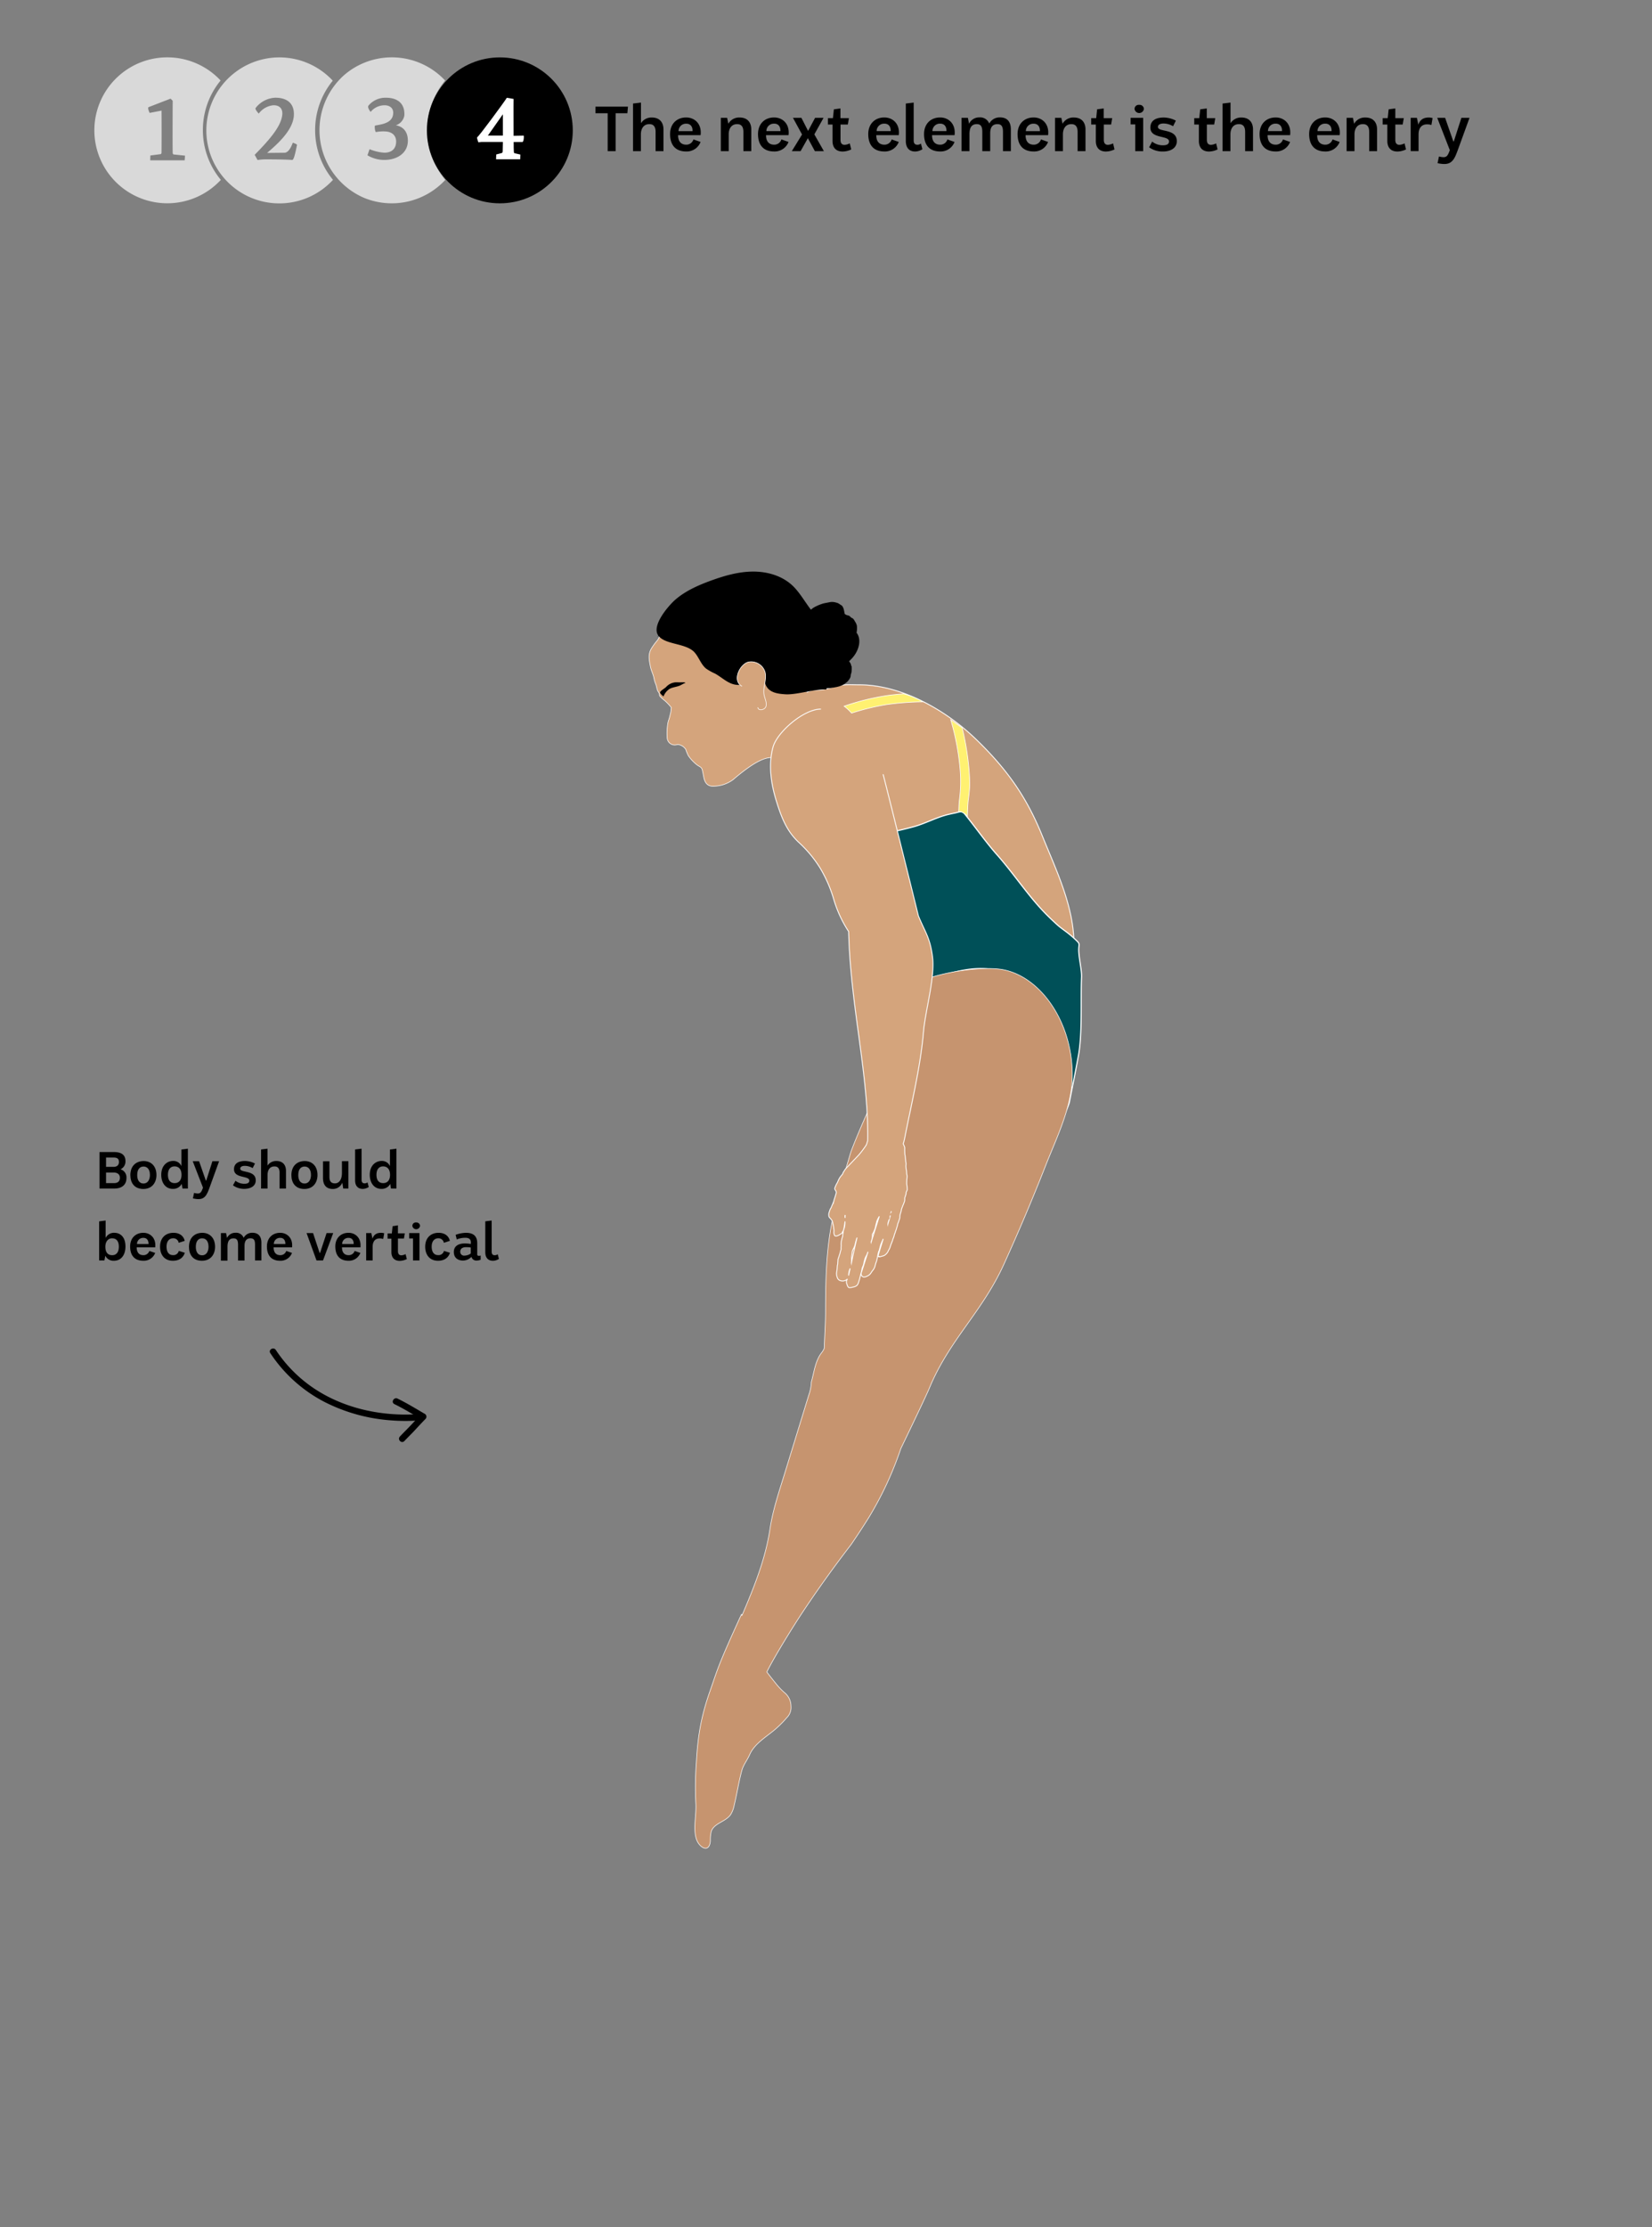 <svg id="Layer_1" data-name="Layer 1" xmlns="http://www.w3.org/2000/svg" viewBox="0 0 780 1051.14"><rect x="0" y="0" width="780" height="1051.14" fill="#808080" stroke="none"/><defs><style>.cls-1,.cls-2{fill:#fff;}.cls-1{opacity:0.7;}.cls-3,.cls-4{fill:#d4a47c;}.cls-3,.cls-4,.cls-5,.cls-6,.cls-7{stroke:#fff;stroke-miterlimit:10;}.cls-3{stroke-width:0.41px;}.cls-4{stroke-width:0.28px;}.cls-5{fill:#005058;stroke-width:0.54px;}.cls-6{fill:#fff171;stroke-width:0.3px;}.cls-7{fill:#c6946f;stroke-width:0.27px;}</style></defs><path class="cls-1" d="M148.79,61.4a36.73,36.73,0,0,1,8.33-23.32,34.4,34.4,0,0,0-45.48-4.38A34.43,34.43,0,0,0,131.9,96a34.33,34.33,0,0,0,25.32-11.11A36.76,36.76,0,0,1,148.79,61.4ZM138,75.49s-3.7-.27-11.47-.27a25.63,25.63,0,0,0-4.93.31l-1.35-2.46c7.78-7.9,12.4-13.63,13-18.71.47-3.66-2-4.82-4.35-4.66a9.73,9.73,0,0,0-6.73,3.92c-.2-.23-1.93-2.07-1.47-2.65A12.43,12.43,0,0,1,130,46.12c5.89,0,9.09,3,8.74,8.51-.46,7-8,13.59-12.63,17.55l8.32-.08c1.77-.15,3-2.54,3.81-4.73,0,0,1.73.5,2,1C139.58,71.53,138.81,75.49,138,75.49Z"/><path class="cls-1" d="M95.79,61.4A36.74,36.74,0,0,1,104.16,38a34.44,34.44,0,1,0,.11,46.9A36.78,36.78,0,0,1,95.79,61.4ZM87.2,75.66H70.92L71,73.39l4.46-.58c.58,0,.81-.23.81-1,.08-10.05,0-19.6,0-19.6l-5.62,1.08c-.19-.31-1.12-2.46-.46-2.73l10.35-4,1,1s-.12,20.87,0,24.37c0,.77.19,1,.73,1l5.08.54Z"/><path class="cls-1" d="M201.79,61.4A36.74,36.74,0,0,1,210.16,38a34.43,34.43,0,0,0-47.76-2.48A34.8,34.8,0,0,0,172,93.43a34.41,34.41,0,0,0,38.24-8.51A36.78,36.78,0,0,1,201.79,61.4ZM181.35,75.49a15.64,15.64,0,0,1-7.86-2.19l1-2.89a21.48,21.48,0,0,0,7,1.66c3.35,0,5.51-1.74,5.55-5.24,0-2.46-1.43-4.35-4.47-4.74a17.82,17.82,0,0,0-5,.24c-.5.11-.89-3-.42-3.08,3-.54,7.62-1.08,8.39-4.89.73-3.62-2-4.82-4.35-4.66A8.43,8.43,0,0,0,175,52.82c-.2-.23-1.7-2.12-1-3a10.43,10.43,0,0,1,8.16-3.69c5.89,0,9.12,3,8.74,8.51a6,6,0,0,1-4,4.5c3.47.62,5.47,2.93,5.66,6.7C192.9,71.83,188,75.49,181.35,75.49Z"/><circle cx="236" cy="61.53" r="34.44"/><path class="cls-2" d="M237.43,67,227.3,67c-.11,0-1.42.19-1.42.19S225,65,225.3,64.79c.89-.46,12.94-16.86,14-18.63l3.2.54c-.08,3.92,0,11.35,0,17.4l4.7-.08c.34,0,.07,3-.54,3h-4.12c0,2.27,0,3.47.07,4.39,0,.77.2,1,.74,1l2.34.54-.07,2.23h-11.4l.08-2.27,2.23-.58c.58-.15.81-.23.81-1C237.39,69.72,237.39,68.68,237.43,67Zm-7.12-3h7.12c0-7,0-10.05,0-10.05S230.31,64.06,230.31,64.06Z"/><path d="M296.49,50.34l-.27,3.12h-5.55V71.34h-3.75V53.46h-5.76V50.34Z"/><path d="M302.64,48.42v9.72a5.86,5.86,0,0,1,5.16-2.67c3.69,0,5.46,2.37,5.46,5.61V71.34h-3.72V62.28c0-2.4-.9-3.69-2.94-3.69-2.85,0-4,2.31-4,4.83v7.92h-3.72V48.87Z"/><path d="M330.78,67a7,7,0,0,1-6.78,4.5c-5.28,0-7.62-3.3-7.62-8.22s3.3-7.95,7.83-7.83c3.69.09,7,2.85,6.63,7.86l-.06.48H320.16c0,2.67,1.14,4.5,3.87,4.5a3.5,3.5,0,0,0,3.39-2.49ZM327,61.89c.06-2.43-1.26-3.57-3.09-3.51a3.5,3.5,0,0,0-3.54,3.51Z"/><path d="M343.32,55.62l.57,2.79a5.8,5.8,0,0,1,5.37-2.94c3.69,0,5.46,2.37,5.46,5.61V71.34H351V62.28c0-2.4-.9-3.69-2.94-3.69-2.85,0-4,2.31-4,4.83v7.92h-3.72V55.62Z"/><path d="M372.3,67a7,7,0,0,1-6.78,4.5c-5.28,0-7.62-3.3-7.62-8.22s3.3-7.95,7.83-7.83c3.69.09,7,2.85,6.63,7.86l-.06.48H361.68c0,2.67,1.14,4.5,3.87,4.5a3.5,3.5,0,0,0,3.39-2.49Zm-3.81-5.13c.06-2.43-1.26-3.57-3.09-3.51a3.5,3.5,0,0,0-3.54,3.51Z"/><path d="M378.39,55.62l3.15,6.18,3.3-6.18h4l-4.35,7.8L389,71.34h-4.26l-3.3-6.12L378,71.34h-4.14l4.83-7.86-4.29-7.86Z"/><path d="M396.81,51.18v4.59h4l-.51,3h-3.45V66c0,1.71.78,2.37,2,2.37a6.83,6.83,0,0,0,2.37-.69l.69,2.85a9.82,9.82,0,0,1-4,1c-3.69,0-4.83-2.46-4.83-5V58.77H390.9v-3h2.37l.45-4.17Z"/><path d="M424.35,67a7,7,0,0,1-6.78,4.5c-5.28,0-7.62-3.3-7.62-8.22s3.3-7.95,7.83-7.83c3.69.09,7,2.85,6.63,7.86l-.06.48H413.73c0,2.67,1.14,4.5,3.87,4.5A3.5,3.5,0,0,0,421,65.82Zm-3.81-5.13c.06-2.43-1.26-3.57-3.09-3.51a3.5,3.5,0,0,0-3.54,3.51Z"/><path d="M431.4,48.42V66.21c0,1.68.75,2.13,1.86,2.13a2.93,2.93,0,0,0,1.56-.57l.69,2.67a6.47,6.47,0,0,1-3.39,1.08c-3.12,0-4.44-2.1-4.44-5V48.87Z"/><path d="M450.69,67a7,7,0,0,1-6.78,4.5c-5.28,0-7.62-3.3-7.62-8.22s3.3-7.95,7.83-7.83c3.69.09,7,2.85,6.63,7.86l-.06.48H440.07c0,2.67,1.14,4.5,3.87,4.5a3.5,3.5,0,0,0,3.39-2.49Zm-3.81-5.13c.06-2.43-1.26-3.57-3.09-3.51a3.5,3.5,0,0,0-3.54,3.51Z"/><path d="M457,55.62l.54,2.79a5.25,5.25,0,0,1,4.86-3,4.58,4.58,0,0,1,4.68,2.91,5.53,5.53,0,0,1,5.07-2.91c3.69,0,5.13,2.4,5.13,5.64V71.34h-3.72V62.28c0-2.4-.57-3.69-2.61-3.69-2.7,0-3.42,2-3.42,4.35v8.4H463.8V62.28c0-2.4-.57-3.69-2.61-3.69-2.88,0-3.45,2.31-3.45,4.83v7.92H454V55.62Z"/><path d="M494.85,67a7,7,0,0,1-6.78,4.5c-5.28,0-7.62-3.3-7.62-8.22s3.3-7.95,7.83-7.83c3.69.09,7,2.85,6.63,7.86l-.06.48H484.23c0,2.67,1.14,4.5,3.87,4.5a3.5,3.5,0,0,0,3.39-2.49ZM491,61.89c.06-2.43-1.26-3.57-3.09-3.51a3.5,3.5,0,0,0-3.54,3.51Z"/><path d="M501.12,55.62l.57,2.79a5.8,5.8,0,0,1,5.37-2.94c3.69,0,5.46,2.37,5.46,5.61V71.34H508.8V62.28c0-2.4-.9-3.69-2.94-3.69-2.85,0-4,2.31-4,4.83v7.92h-3.72V55.62Z"/><path d="M521.13,51.18v4.59h4l-.51,3h-3.45V66c0,1.71.78,2.37,2,2.37a6.83,6.83,0,0,0,2.37-.69l.69,2.85a9.82,9.82,0,0,1-4,1c-3.69,0-4.83-2.46-4.83-5V58.77h-2.19v-3h2.37L518,51.6Z"/><path d="M539.76,55.62V71.34H536V58.71h-2.19V55.62Zm-1.89-6.12a2,2,0,0,1,2.22,1.89,2.22,2.22,0,0,1-4.41,0A1.93,1.93,0,0,1,537.87,49.5Z"/><path d="M544,66.84a8.15,8.15,0,0,0,5.1,1.74c1.8,0,2.85-.54,2.85-1.83,0-3.06-9.09-1-8.79-6.78.12-2.82,2.19-4.5,6.36-4.5a12.78,12.78,0,0,1,5.67,1.47l-1.32,2.64a8.9,8.9,0,0,0-4.5-1.29c-1.47,0-2.7.48-2.64,1.71.18,2.49,8.91.57,8.91,6.63,0,3.24-2.91,4.92-6.63,4.89a10.76,10.76,0,0,1-6.45-2Z"/><path d="M569.79,51.18v4.59h4l-.51,3h-3.45V66c0,1.71.78,2.37,2,2.37a6.83,6.83,0,0,0,2.37-.69l.69,2.85a9.82,9.82,0,0,1-4,1c-3.69,0-4.83-2.46-4.83-5V58.77h-2.19v-3h2.37l.45-4.17Z"/><path d="M581,48.42v9.72a5.86,5.86,0,0,1,5.16-2.67c3.69,0,5.46,2.37,5.46,5.61V71.34h-3.72V62.28c0-2.4-.9-3.69-2.94-3.69-2.85,0-4,2.31-4,4.83v7.92h-3.72V48.87Z"/><path d="M609.12,67a7,7,0,0,1-6.78,4.5c-5.28,0-7.62-3.3-7.62-8.22s3.3-7.95,7.83-7.83c3.69.09,7,2.85,6.63,7.86l-.06.48H598.5c0,2.67,1.14,4.5,3.87,4.5a3.5,3.5,0,0,0,3.39-2.49Zm-3.81-5.13c.06-2.43-1.26-3.57-3.09-3.51a3.5,3.5,0,0,0-3.54,3.51Z"/><path d="M632.52,67a7,7,0,0,1-6.78,4.5c-5.28,0-7.62-3.3-7.62-8.22s3.3-7.95,7.83-7.83c3.69.09,7,2.85,6.63,7.86l-.06.48H621.9c0,2.67,1.14,4.5,3.87,4.5a3.5,3.5,0,0,0,3.39-2.49Zm-3.81-5.13c.06-2.43-1.26-3.57-3.09-3.51a3.5,3.5,0,0,0-3.54,3.51Z"/><path d="M638.79,55.62l.57,2.79a5.8,5.8,0,0,1,5.37-2.94c3.69,0,5.46,2.37,5.46,5.61V71.34h-3.72V62.28c0-2.4-.9-3.69-2.94-3.69-2.85,0-4,2.31-4,4.83v7.92h-3.72V55.62Z"/><path d="M658.8,51.18v4.59h4l-.51,3H658.8V66c0,1.71.78,2.37,2,2.37a6.83,6.83,0,0,0,2.37-.69l.69,2.85a9.82,9.82,0,0,1-4,1c-3.69,0-4.83-2.46-4.83-5V58.77h-2.19v-3h2.37l.45-4.17Z"/><path d="M669,55.62l.69,3.24c.72-2.4,2.55-3.45,5.1-3.39a6.19,6.19,0,0,1,1.62.27L675.84,59a6.48,6.48,0,0,0-2.25-.3c-2.76.09-3.81,2.22-3.81,4.74v7.89h-3.72V55.62Z"/><path d="M682.32,55.62l3.87,11.1h.24L690,55.62h3.84l-5.82,16c-1.92,5.25-3.72,6.57-9.27,5.4l.66-3.15c3.54.87,4,.06,5.13-3L678.6,55.62Z"/><path d="M127.67,638.73a68.37,68.37,0,0,0,25.22,22.81,81.79,81.79,0,0,0,30,8.72,88.41,88.41,0,0,0,16.43.06c1.91-.17,1.93-3.17,0-3-19.82,1.76-40.89-3.08-56.41-16a65,65,0,0,1-12.69-14.16c-1.06-1.6-3.66-.1-2.59,1.52Z"/><path d="M186.2,662.73c4.44,2.16,8.64,4.75,12.89,7.23l-.3-2.35c-1.75,1.78-3.41,3.63-5.13,5.43s-3.26,3.28-4.85,5c-1.33,1.41.79,3.53,2.12,2.12,1.59-1.68,3.25-3.28,4.85-5s3.38-3.66,5.13-5.44a1.52,1.52,0,0,0-.3-2.36c-4.26-2.48-8.46-5.07-12.89-7.23-1.73-.85-3.25,1.74-1.52,2.59Z"/><path d="M53.76,543.75c3.48,0,5.48,1.31,5.48,4.27a4,4,0,0,1-2.34,3.87A4,4,0,0,1,59.71,556c0,3-1.9,5-5.87,5H47V543.75Zm-3.69,7h3.52c1.58,0,2.57-.76,2.57-2.31s-.87-2.08-2.45-2.08H50.07Zm0,7.67h3.79c1.68,0,2.72-.79,2.76-2.46s-1.18-2.54-3-2.54H50.07Z"/><path d="M67.87,548c3.23,0,6,2.19,6,6.6,0,3.63-2.14,6.59-6.16,6.59-4.37,0-6.17-3-6.17-6.59C61.58,550.16,64.37,548,67.87,548Zm-3.08,6.6c0,2,.69,4,3,4,2.09,0,3-2,3-4,0-2.86-1.4-4-3-4S64.79,551.66,64.79,554.57Z"/><path d="M88.71,542.17V561H86.15l-.35-2.22a4.52,4.52,0,0,1-4.12,2.37c-3.47.05-5.54-2.84-5.54-6.63,0-4.64,3-6.56,5.52-6.56a4.09,4.09,0,0,1,4,2.44v-7.84ZM79.29,554.5c0,2.2.87,3.92,3.16,3.92s3.25-1.72,3.25-3.89c0-2.94-1.57-4-3.28-4S79.29,551.66,79.29,554.5Z"/><path d="M94,548.09l3.18,9.12h.2l2.91-9.12h3.16L98.7,561.21c-1.58,4.31-3.06,5.4-7.62,4.44l.54-2.59c2.92.71,3.31.05,4.22-2.49L91,548.09Z"/><path d="M111.18,557.31a6.73,6.73,0,0,0,4.2,1.43c1.47,0,2.34-.44,2.34-1.5,0-2.52-7.47-.84-7.23-5.58.1-2.31,1.8-3.69,5.23-3.69a10.55,10.55,0,0,1,4.66,1.2l-1.08,2.17a7.41,7.41,0,0,0-3.7-1.06c-1.21,0-2.22.4-2.17,1.41.15,2,7.32.47,7.32,5.45,0,2.66-2.39,4-5.45,4a8.86,8.86,0,0,1-5.3-1.68Z"/><path d="M126.3,542.17v8a4.82,4.82,0,0,1,4.24-2.19c3,0,4.49,1.94,4.49,4.61V561H132v-7.45c0-2-.74-3-2.41-3-2.35,0-3.26,1.9-3.26,4V561h-3.06V542.54Z"/><path d="M143.91,548c3.23,0,6,2.19,6,6.6,0,3.63-2.14,6.59-6.16,6.59-4.37,0-6.17-3-6.17-6.59C137.62,550.16,140.41,548,143.91,548Zm-3.08,6.6c0,2,.69,4,3,4,2.09,0,3-2,3-4,0-2.86-1.41-4-3-4S140.83,551.66,140.83,554.57Z"/><path d="M155.55,548.09v7.45c0,2,.79,3,2.59,3,2.35,0,3.31-2.42,3.31-4.86v-5.62h3.05V561h-2.44l-.44-2.81a4.71,4.71,0,0,1-4.46,3c-3.16,0-4.66-1.95-4.66-5.2v-7.87Z"/><path d="M170.72,542.17v14.62c0,1.38.62,1.75,1.53,1.75a2.43,2.43,0,0,0,1.28-.46l.57,2.19a5.35,5.35,0,0,1-2.79.89c-2.56,0-3.65-1.73-3.65-4.07V542.54Z"/><path d="M187.17,542.17V561h-2.56l-.35-2.22a4.52,4.52,0,0,1-4.12,2.37c-3.47.05-5.55-2.84-5.55-6.63,0-4.64,3-6.56,5.53-6.56a4.1,4.1,0,0,1,4,2.44v-7.84Zm-9.42,12.33c0,2.2.86,3.92,3.16,3.92s3.25-1.72,3.25-3.89c0-2.94-1.58-4-3.28-4S177.75,551.66,177.75,554.5Z"/><path d="M49.87,576.08v8.22a4.4,4.4,0,0,1,4.31-2.42c2.44.07,5.06,1.73,5.06,6.48,0,3.9-2,6.71-5.45,6.71a4.28,4.28,0,0,1-4.07-2.37l-.42,2.22H46.81V576.48Zm-.12,12.36c0,2.22.81,4,3.25,4,2,0,3.11-1.5,3.11-4,0-3-1.51-3.95-3.13-3.95C51.2,584.44,49.75,585.85,49.75,588.44Z"/><path d="M73.27,591.37a5.76,5.76,0,0,1-5.57,3.7c-4.34,0-6.26-2.71-6.26-6.75s2.71-6.54,6.43-6.44c3,.07,5.75,2.34,5.45,6.46l0,.4H64.54c0,2.19.94,3.69,3.18,3.69a2.87,2.87,0,0,0,2.79-2Zm-3.13-4.21c0-2-1-2.94-2.54-2.89a2.88,2.88,0,0,0-2.91,2.89Z"/><path d="M87.26,591.3c-.84,2.64-3,3.77-5.63,3.77-4.24,0-6.06-3.15-6.06-6.61,0-4.21,2.61-6.51,6.14-6.58,3.11-.07,5,1.53,5.5,3.8l-2.84.91a2.54,2.54,0,0,0-2.61-2.12c-1.78,0-3.13,1.31-3.13,3.94,0,2.1.79,4,3.08,4a2.6,2.6,0,0,0,2.71-2Z"/><path d="M95.55,581.88c3.23,0,6,2.19,6,6.61,0,3.62-2.15,6.58-6.17,6.58-4.36,0-6.16-3-6.16-6.58C89.26,584.07,92,581.88,95.55,581.88Zm-3.09,6.61c0,2,.69,4,3,4,2.1,0,3-2,3-4,0-2.86-1.4-4-3-4C93.84,584.47,92.46,585.58,92.46,588.49Z"/><path d="M106.74,582l.45,2.3a4.3,4.3,0,0,1,4-2.44,3.77,3.77,0,0,1,3.85,2.39,4.52,4.52,0,0,1,4.17-2.39c3,0,4.21,2,4.21,4.63v8.43h-3v-7.44c0-2-.47-3-2.15-3-2.22,0-2.81,1.68-2.81,3.58v6.9h-3.06v-7.44c0-2-.47-3-2.14-3-2.37,0-2.84,1.9-2.84,4v6.51H104.3V582Z"/><path d="M137.87,591.37a5.77,5.77,0,0,1-5.58,3.7c-4.33,0-6.26-2.71-6.26-6.75s2.71-6.54,6.44-6.44c3,.07,5.74,2.34,5.45,6.46l0,.4h-8.73c0,2.19.94,3.69,3.18,3.69a2.89,2.89,0,0,0,2.79-2Zm-3.13-4.21c0-2-1-2.94-2.54-2.89a2.87,2.87,0,0,0-2.91,2.89Z"/><path d="M147.81,582l3.11,9.37h.19L154.2,582h3.13l-4.81,12.92h-3.08L144.75,582Z"/><path d="M170.15,591.37a5.76,5.76,0,0,1-5.57,3.7c-4.34,0-6.26-2.71-6.26-6.75s2.71-6.54,6.43-6.44c3,.07,5.75,2.34,5.45,6.46l0,.4h-8.73c0,2.19.94,3.69,3.18,3.69a2.87,2.87,0,0,0,2.79-2ZM167,587.16c0-2-1-2.94-2.54-2.89a2.88,2.88,0,0,0-2.91,2.89Z"/><path d="M175.31,582l.57,2.67c.59-2,2.09-2.84,4.19-2.79a4.85,4.85,0,0,1,1.33.22l-.47,2.69a5.48,5.48,0,0,0-1.85-.25c-2.27.08-3.13,1.83-3.13,3.9v6.48h-3.06V582Z"/><path d="M187.89,578.35v3.78h3.25l-.42,2.46h-2.83v5.92c0,1.41.64,2,1.67,2a5.43,5.43,0,0,0,1.95-.57l.57,2.34a7.94,7.94,0,0,1-3.28.84c-3,0-4-2-4-4.14v-6.34H183v-2.46H185l.37-3.43Z"/><path d="M198.05,582v12.92H195V584.54h-1.8V582Zm-1.55-5a1.66,1.66,0,0,1,1.82,1.56,1.82,1.82,0,0,1-3.62,0A1.59,1.59,0,0,1,196.5,577Z"/><path d="M212.45,591.3c-.84,2.64-3,3.77-5.62,3.77-4.24,0-6.07-3.15-6.07-6.61,0-4.21,2.62-6.51,6.14-6.58,3.11-.07,5,1.53,5.5,3.8l-2.83.91a2.55,2.55,0,0,0-2.62-2.12c-1.77,0-3.13,1.31-3.13,3.94,0,2.1.79,4,3.08,4a2.61,2.61,0,0,0,2.72-2Z"/><path d="M215.12,582.82a15.36,15.36,0,0,1,4.88-.94c3.9,0,5.33,1.92,5.33,4.93V592a.65.65,0,0,0,.61.74,2.41,2.41,0,0,0,1-.15v2a5,5,0,0,1-2,.39,2.34,2.34,0,0,1-2.35-1.75,5.62,5.62,0,0,1-3.89,1.75c-2.52,0-4.39-1.28-4.42-4s2-4.09,5.26-4.09a19.84,19.84,0,0,1,2.78.25v-.77c0-1.4-.88-2.17-2.66-2.14a10.5,10.5,0,0,0-4,.78Zm7.15,6a13.07,13.07,0,0,0-2.52-.15c-1.48.07-2.41.76-2.44,2.07a1.81,1.81,0,0,0,2.1,1.9,5.09,5.09,0,0,0,2.86-1Z"/><path d="M232.14,576.08v14.63c0,1.38.61,1.75,1.52,1.75A2.46,2.46,0,0,0,235,592l.56,2.19a5.22,5.22,0,0,1-2.78.89c-2.57,0-3.65-1.72-3.65-4.07V576.45Z"/><path class="cls-3" d="M373.43,330.31c2.93-1.37,5.84-2.94,8.84-4.14,1.85-.74,3.76-.4,5.65-.62,2.7-.33,5.35-1.31,8-1.9,3.21-.73,6.38-.43,9.65-.44,19.93,0,41,11.82,55.56,26,14.34,13.91,23.55,26.93,30.93,45.15,7.46,18.4,16.77,37,14.78,57.45-.23,2.4-10-12.59-12.39-12.87a58.69,58.69,0,0,1-7.48-1.83c-8.71-2.24-17.31-4.75-25.36-8.85-5.13-2.62-10.41-4.76-15.43-7.57-3.55-2-7.26-3.71-10.92-5.48-4.16-2-8.12-4.64-12.46-6.28-2.92-1.1-5.82-2.28-8.76-3.34a27.3,27.3,0,0,1-3.45-1.26,16.19,16.19,0,0,0-2.8-1.65,9.49,9.49,0,0,1-3.71-2.25c-1.82-1.43-3.74-2.55-5.25-4.37-1.95-2.34-4.16-4.51-6.31-6.72-2.42-2.49-5.13-4.59-7.22-7.35-.72-.95-1.67-1.71-2.46-2.62-1.29-1.47-2.5-3-3.81-4.45a10.12,10.12,0,0,1-1.78-2.54c-.57-1.23-1.45-2.16-2.06-3.36-1.05-2.06-2.69-3.64-3.66-5.75-1.31-2.87-3.1-5.73-3.66-8.87-.63-3.57-1.21-7.52-.48-11.13.28-1.34.63-2.67.86-4a19.59,19.59,0,0,1,.58-3.52c.66-1.74,1.73-4.45,3.79-5"/><path class="cls-4" d="M374.2,316.92c-.22-1.25,9.58,2.58,10.58,1.49s2.3.22,3.33.75c.85.43,1.79.42,2.67.79a8.14,8.14,0,0,0,1.88.83,6.5,6.5,0,0,0,4.63-1c1.41-1.18,1.45-3.26,2.66-4.56a5.74,5.74,0,0,1,1.94-1.17,2.72,2.72,0,0,1-1-1.45c-1.14-3.92.41-7.75.61-11.68a21.17,21.17,0,0,0-3.57-.33,30.26,30.26,0,0,1-5.61-.66c-1.67-.34-3.2-.17-4.37-1.38-.9-.94-1.14-2.29-2-3.22a21.54,21.54,0,0,1-1.94-1.76,31.76,31.76,0,0,1-2.13-3.55c-1.56-2.63-3.41-5.16-5.09-7.73a25.59,25.59,0,0,0-6.75-7.16,20.6,20.6,0,0,0-9.41-3.29,45.81,45.81,0,0,0-7.77-.34,77.3,77.3,0,0,0-11.19,1.77c-4.15,1-8.44,3.53-11.8,6.06-2.49,1.88-5.15,3.31-7.46,5.49a26.26,26.26,0,0,0-5.29,7.87c-1.19,2.46-3,4.21-4.69,6.21-.87,1-1.24,2.33-2.11,3.41a30.35,30.35,0,0,0-2.89,4c-1.53,2.79-.9,5.42-.34,8.32.37,1.94,1.35,3.59,1.7,5.55a14.79,14.79,0,0,0,.84,2.75c.39,1,.46,2,.86,3,.19.49.54.81.75,1.31s0,.92.35,1.38a20.2,20.2,0,0,0,2.46,2.22,29.21,29.21,0,0,1,2.66,2.8,3.82,3.82,0,0,0,.26.33s-.09.19-.09.55a12.57,12.57,0,0,1-.49,2.91c-.51,2.48-1,2.59-1.28,5.47a28,28,0,0,0-.1,5.42,3.57,3.57,0,0,0,4.53,3.18,1.92,1.92,0,0,1,1.32.07,5,5,0,0,1,2.93,2.15,20.23,20.23,0,0,0,1.19,2.93,19.44,19.44,0,0,0,4,4.28c1.26,1,2.27,1,2.63,2.57.26,1.11.47,2.25.68,3.37.4,2.11,1.38,3.93,3.71,4.19a15.73,15.73,0,0,0,10.14-3.08c22.33-19.12,19.77-5.25,29.32-9.16,6.54-2.67,16.47-7.68,23.26-5.59"/><path d="M321.56,322.05c.37,0,.75,0,1.12,0,.22,0,.67,0,.83.22s.07.08,0,.15-.24.05-.32.07a2.15,2.15,0,0,0-.32.13c-.41.19-.8.44-1.22.64-.24.12-.46.26-.71.36-1.53.61-3.32.74-4.77,1.51a7.49,7.49,0,0,0-2.9,3.59c-.42-.34-1.79-1.44-1.59-2,.27-.81,2.27-1.83,2.85-2.49a6.76,6.76,0,0,1,4.21-2.16C319.66,322,320.61,322.11,321.56,322.05Z"/><path d="M398.9,295.64c-2.56-.52-5.4-.61-7.86-1.42-7.85-2.6-10.79-12-16.77-17.74-4.92-4.7-11.94-6.73-18.74-6.7s-13.45,1.94-19.84,4.26c-5.92,2.16-11.8,4.74-16.61,8.81-3.23,2.74-11.42,12.13-8.41,16.88S324,303.37,328,308c2.05,2.36,3,5.65,5.42,7.6a25.06,25.06,0,0,0,4.12,2.29c2.51,1.36,4.64,3.35,7.24,4.53s6,1.34,8-.72a11.69,11.69,0,0,1-1.62-5.82c.13-2,1.44-1.86,3.46-2.12,2.78-.36,4.89.4,5.48,3.14s.58,5.81,2.4,7.94c2,2.31,5.33,2.66,8.35,2.86,5.19.33,14.05-2.59,19.24-2.26,1.14-2.91,1.28-1.85,2.58-4.69,1-2.15-3.27-3.63-1-4.07A19.26,19.26,0,0,0,402.9,310c2.64-3.25,4.05-8.24,1.43-11.5A8.73,8.73,0,0,0,398.9,295.64Z"/><path d="M310.54,300.65l.6-.76a2.09,2.09,0,0,1-.17-.14A3.11,3.11,0,0,0,310.54,300.65Z"/><path class="cls-4" d="M350.36,323.92c-4.9-2.56-1-10.5,3-11.44a6.85,6.85,0,0,1,7.9,4.85c.85,3.44-1.14,7.06-.51,10.55.34,1.84,1.39,3.66.92,5.47s-3.78,2.36-3.84.49"/><path d="M387.17,302a7.48,7.48,0,0,0,1.17-3.35,12.29,12.29,0,0,1,1.64-3.83,6.4,6.4,0,0,1,3.56-3.07,7,7,0,0,1,4.19.13,6.69,6.69,0,0,1,3.24,2c.73,1.14.72,3.36,1,4.67a6.92,6.92,0,0,1-1.06,4.65,6.23,6.23,0,0,1-3.54,3.37,20.49,20.49,0,0,1-11.06-.56c-1.76-.5-3.09-2.63-3.78-4.26s-1.35-4.51-.9-6.27c.88-3.38,5.13-4.25,8.09-4.15,1.78.06,3.56.3,4.69,1.86a10.24,10.24,0,0,1,1.54,4.34,19.26,19.26,0,0,1,.67,5.21,6.91,6.91,0,0,1-.4,2.73,21.41,21.41,0,0,0-1.27,2.82,8.48,8.48,0,0,1-1.73,3,3.34,3.34,0,0,1-2.34,1.24,10.81,10.81,0,0,1-3.16.18c-.67-.05-1.3-.35-2-.46-1.14-.18-1.15-.23-1.48-1.49"/><path d="M389,297.05c-.88-1.22-.62-2.54-.27-3.88a5.89,5.89,0,0,0,.3-1.41,2,2,0,0,1,1-1.73c1.59-1.07,3.88-.93,5.68-.92a6.72,6.72,0,0,1,2.28.25c.67.25,1.22.74,1.88,1a4.77,4.77,0,0,1,1.14.33c.38.24.61.64,1,.87s.66.27,1,.69a8.46,8.46,0,0,1,.68,1.11,5.33,5.33,0,0,1,.92,2.18,15.43,15.43,0,0,1-.06,2.45,5.74,5.74,0,0,1-.29,1.08c-.13.44-.09.9-.21,1.34a6.53,6.53,0,0,1-2.31,2.84c-1.75,1.54-4.45,1.92-6.69,2.28a12.21,12.21,0,0,1-5.25-.36c-.94-.32-1.8-.74-2.71-1.15a10.92,10.92,0,0,1-2.43-1.24,9,9,0,0,1-2-2.25,20,20,0,0,1-1.65-2.78,6.45,6.45,0,0,1-.34-3.11A9.15,9.15,0,0,0,381,293a6,6,0,0,1,.06-1.74,6.89,6.89,0,0,1,3.55-4.73,22,22,0,0,1,4.18-1.71c.95-.22,1.9-.37,2.85-.57a6.15,6.15,0,0,1,3.07.15,4.25,4.25,0,0,1,1.66.72c.46.34,1.08.58,1.39,1.05.94,1.42.76,3.06,1.39,4.52a5.17,5.17,0,0,1,.42.85c.14.48.2,1,.3,1.48a11.15,11.15,0,0,1,.36,2.42,7.29,7.29,0,0,1-.51,2.72,3.79,3.79,0,0,1-2.24,2.16,10.52,10.52,0,0,1-3.65,1.28,13.54,13.54,0,0,1-5.1-.55,10.42,10.42,0,0,1-4.65-2.37,11.35,11.35,0,0,1-1.87-2,11.78,11.78,0,0,1-.85-2.31c-.53-1.66.18-3.47.64-5,.09-.31.18-1.11.43-1.34s.7-.17.94-.22"/><path d="M386.47,316.21c-.88-1.22-.62-2.55-.27-3.88a6,6,0,0,0,.3-1.42,1.93,1.93,0,0,1,1.05-1.72c1.59-1.08,3.87-.94,5.67-.92a6.48,6.48,0,0,1,2.28.25c.67.24,1.22.73,1.88,1a5.28,5.28,0,0,1,1.14.33c.38.25.61.64,1,.88s.67.27,1,.69a8.84,8.84,0,0,1,.67,1.11,5.16,5.16,0,0,1,.92,2.17,15.56,15.56,0,0,1-.06,2.46,6,6,0,0,1-.29,1.08c-.13.44-.09.9-.21,1.34a6.45,6.45,0,0,1-2.31,2.83c-1.75,1.54-4.44,1.93-6.69,2.28a11.92,11.92,0,0,1-5.25-.36c-.94-.31-1.8-.74-2.71-1.14a10.28,10.28,0,0,1-2.42-1.25,8.78,8.78,0,0,1-2-2.24,20.55,20.55,0,0,1-1.65-2.78,6.61,6.61,0,0,1-.34-3.12,8.12,8.12,0,0,0,.36-1.64,5.65,5.65,0,0,1,.07-1.74,6.92,6.92,0,0,1,3.54-4.74,22.71,22.71,0,0,1,4.19-1.7c.94-.22,1.9-.38,2.84-.58a6.26,6.26,0,0,1,3.07.16,4.42,4.42,0,0,1,1.67.71c.45.35,1.07.59,1.39,1.06.93,1.41.75,3.06,1.39,4.52a6.58,6.58,0,0,1,.42.84c.13.48.19,1,.29,1.49a11.06,11.06,0,0,1,.36,2.42,7,7,0,0,1-.51,2.71,3.73,3.73,0,0,1-2.24,2.16,10.15,10.15,0,0,1-3.64,1.28,13.56,13.56,0,0,1-5.11-.54,10.25,10.25,0,0,1-4.64-2.38,11,11,0,0,1-1.88-2,12,12,0,0,1-.85-2.31c-.53-1.67.18-3.47.64-5.05.1-.31.18-1.11.43-1.34s.7-.18.94-.23"/><path class="cls-5" d="M393.1,397.16c-.81,2.83,3.57,9.6,3.06,12.56-.42,2.41-1.19,4.69-1.42,7.2l-.31,2.68c1,.3,1.81,1.32,2.71,1.91a26.44,26.44,0,0,1,2.81,2c1.76,1.53,3.49,3.23,5.15,4.88a17.13,17.13,0,0,0,3,2.57c1,.62,1.66,1.6,2.62,2.29,2,1.44,2.87,3.3,4.1,5.45a64.13,64.13,0,0,1,3.68,8.5,27.91,27.91,0,0,1,1,5.92c.2,1.36,10,16.68,9.93,18.09,10-9.92,5.94-8.54,16.48-11.05.33-.12.65-.24,1-.34,9.32-2.62,20.8-4.83,29.85,1.12,4.29,2.81,7.32,7.29,9.94,11.8a157,157,0,0,1,12.31,27.51c1.4,4,3,7.9,2.94,12.15,0,1.78.93,13.13,0,13.89a2,2,0,0,1,.27-.19l.13-.2.6-.92c.05-.13.62-1.15.75-1.44.34-.78.64-1.57.93-2.37.08-.24.15-.48.23-.71.39-1.91.74-3.81,1.11-5.6,1.11-5.43,2.15-10.88,3.16-16.34,2-10.63,1.07-26.43,1.52-37.24.16-3.84-1.46-9.65-1.32-13.47.08-2.1.59-2.3-.94-3.76a53.52,53.52,0,0,0-4.17-3.64c-1.77-1.38-3.53-2.54-5.19-4.06-1.87-1.71-3.65-3.39-5.44-5.22-8.3-8.5-14.9-18.73-22.79-27.63-5.33-6-10.1-12.87-15.19-19.17-1.49-1.86-2.71-1-4.61-.62-1.07.22-2.15.45-3.2.7-5.48,1.29-10.8,4.24-16.31,5.78-2,.55-33.19,9-32.32,1.5C399.51,389.13,393.83,394.62,393.1,397.16Z"/><path class="cls-6" d="M448.89,339.72a117.8,117.8,0,0,1,4.52,24.62,64.61,64.61,0,0,1-.38,12.82c-.23,2-.31,4-.38,5.95a2,2,0,0,1,.53-.08,2.85,2.85,0,0,1,1.21.34,6.29,6.29,0,0,1,2.11,1.7l.26.3c.11-2.76.12-5.54.49-8.27.19-1.48.52-4.05.57-6a69.58,69.58,0,0,0-.25-7.22,127.44,127.44,0,0,0-3.29-20.35Q451.58,341.66,448.89,339.72Z"/><path class="cls-6" d="M431.67,329.21a34.31,34.31,0,0,0-4.73-1.63,1.07,1.07,0,0,1-.19-.07c-2.48.17-4.95.39-7.42.72a114.2,114.2,0,0,0-20.78,5.09,20.89,20.89,0,0,1,3.52,3.26,112.71,112.71,0,0,1,16.33-4,133.44,133.44,0,0,1,17.41-1.32l-1.49-.81C433.44,330,432.56,329.6,431.67,329.21Z"/><path class="cls-7" d="M493.4,470.13c-5.24-6.2-12-10.93-19.64-12.43-9.07-1.78-29.11.77-40.51,6a428.55,428.55,0,0,0-17.89,40.23c-.11,4.78-.61,9.46-2.59,13.88-4.61,10.28-8.1,18.12-11,25.8q-4.38,14.49-8.16,29.19c-.37,1.82-.74,3.7-1.11,5.69-2.5,13.42-2.7,27.1-2.72,40.73,0,5.46-.44,11.3-.61,17.13a7.81,7.81,0,0,1-1.12,1.95c-3.16,4-3.65,9.32-5,14.09,0,.16,0,.32,0,.48a21.23,21.23,0,0,1-1.2,5.63L370.63,695c-2.69,8.73-5.75,17.7-7.08,26.61-2.11,14.18-7.5,27.52-13.23,40.9a4.33,4.33,0,0,0-.24-.54C339,786.14,339,787.37,335.24,798.14c-4.21,12-5.75,21-6.45,33.61a154.76,154.76,0,0,0-.26,19.38c.37,5.26-1.4,12.13.33,17.06,1.38,4,6.12,6.66,6.55.64a16.48,16.48,0,0,1,.46-4.56c1.4-3.75,6.63-4.41,9-7.63a12.43,12.43,0,0,0,1.78-4.57c1.3-5.38,2.15-11,3.58-16.3.79-2.9,2.57-4.92,3.73-7.58,2.23-5.15,7.8-8.36,12-11.91a51.28,51.28,0,0,0,5.51-5.52,6.8,6.8,0,0,0,2-5.48,8.27,8.27,0,0,0-2.62-6,32.65,32.65,0,0,1-3.9-3.9c-1.6-2-3.32-4.1-4.88-6.22,3.9-7.91,13.25-22.72,16.5-27.63,7.42-11.2,15.19-22,23.32-32.55,2.79-4.1,5.53-8.23,8.14-12.42a163.06,163.06,0,0,0,15.32-32.88c3.11-6.43,12-24.94,13.43-28.42,9.38-22.77,24.93-35.93,35.14-58.37q10.5-23.1,19.78-46.73c5.3-13.52,12.48-27.69,12.59-42.45C506.38,493.62,501.7,480,493.4,470.13Z"/><path class="cls-3" d="M387.61,334.68c-8.21,0-20.66,10.91-22.6,17.87-2.39,8.59-.91,17.72,1.72,26.07,2.31,7.34,4.72,13.63,10.37,18.93a58.08,58.08,0,0,1,10.17,12.24,63.25,63.25,0,0,1,6.29,14.36,57.55,57.55,0,0,0,7.13,15.55c.81,35.06,9.51,67.58,9,98.6a20.27,20.27,0,0,1-.68,2.13,49.13,49.13,0,0,1-3.44,4.6c-.62.67-1.26,1.33-1.89,2-1.08,1.11-2.12,2.21-3.18,3.36a16.91,16.91,0,0,0-1.37,1.44c-.36.48-.63,1.06-1,1.51l-.28.77c-.41.56-.89,1.06-1.27,1.63a10.69,10.69,0,0,0-.88,1.67c-.1.24-.2.47-.31.71s-.44.72-.61,1.11-.47,1-.62,1.54.21.85.44,1.26a1.44,1.44,0,0,1,.14,1.32c-.17.53-.3,1.07-.47,1.61-.1.35-.24.66-.33,1s-.18.61-.26.92a19.38,19.38,0,0,1-.77,1.93c-.14.32-.26.65-.4,1a6.6,6.6,0,0,1-.46.82,3.63,3.63,0,0,0-.29.75c-.08.29-.23.57-.3.85a3.81,3.81,0,0,0-.11,1.73,1.32,1.32,0,0,0,.14.49,5,5,0,0,0,.48.55,6.69,6.69,0,0,1,.93,1.19,6.56,6.56,0,0,1,.35,1.42c.09.43.19.87.29,1.3s0,.65.09,1a3.39,3.39,0,0,1,.13.72c0,.23,0,.45,0,.69a1.67,1.67,0,0,0-.05.58A7.88,7.88,0,0,0,394,583c.22.54.81.39,1.36.28a2.82,2.82,0,0,0,.81-.37,10.37,10.37,0,0,0,1.29-.82.58.58,0,0,0,.25-.29c0-.09,0-.18,0-.26s.15-.15.23-.22a.81.81,0,0,0,.15-.27,10.32,10.32,0,0,0,.53-2.07c.13-.78.25-1.56.33-2.34,0,0,0-.11,0-.16,0,.33,0,.67,0,1a10.83,10.83,0,0,1-.29,2,16.8,16.8,0,0,0-.59,2,1.84,1.84,0,0,1,0,.4c-.06.29-.12.59-.16.87a5.66,5.66,0,0,0,0,.58,3.86,3.86,0,0,1-.2.66c-.12.48-.29.92-.36,1.39a8.08,8.08,0,0,0-.2,2.52,2.12,2.12,0,0,1-.07.66,4.53,4.53,0,0,0,0,.64,1.94,1.94,0,0,1,0,.59,6.7,6.7,0,0,1-.24.76c-.15.46-.18.94-.36,1.4s-.28.94-.46,1.41a7.89,7.89,0,0,0-.4,1.31c0,.21,0,.38,0,.58s-.06.36-.08.53c0,.43,0,.82-.11,1.25s-.12,1-.16,1.45c-.06.79-.17,1.58-.31,2.39a5.61,5.61,0,0,0,.36,2.11,2.21,2.21,0,0,0,1.66,1.53,3.24,3.24,0,0,0,2.25-.2,2.14,2.14,0,0,0,.88-.69c-.11.19-.2.41-.29.6a1.93,1.93,0,0,0-.08,1.43,2.73,2.73,0,0,0,.14.51,5.49,5.49,0,0,1,.24.68,2.47,2.47,0,0,0,.35.61c.23.31.52.32.94.3a9.31,9.31,0,0,0,1.7-.34,3.3,3.3,0,0,0,1.54-.74,4,4,0,0,0,.82-1.76,18.22,18.22,0,0,0,.65-2.23c.12-.57.24-1.12.4-1.68a14.16,14.16,0,0,0,.46-2c.11-.73.59-1.48.77-2.21.09-.38.14-.76.22-1.14s.21-.63.27-1a7.61,7.61,0,0,1,.84-2,6.09,6.09,0,0,0,.46-1,6.94,6.94,0,0,1,.3-.8l-3.06,9.58a.81.81,0,0,0-.14.62,2,2,0,0,1-.06.34,1.52,1.52,0,0,0,.5,1c.72.73,2,.18,2.9-.34a3.85,3.85,0,0,0,1.36-1.39c.37-.61.85-1.14,1.23-1.74a5.38,5.38,0,0,0,.66-1.64,10.77,10.77,0,0,1,.56-1.78,24.83,24.83,0,0,0,.76-3.56c.08-.34.17-.67.25-1s.23-.51.32-.77c.23-.73.39-1.46.59-2.19a6.19,6.19,0,0,1,.4-1.14c.16-.34.25-.7.42-1s.32-.72.48-1.09l-2.31,7.48c.05.2-.28.51-.07.63s.26.09.38.16.22.19.36.2a.75.75,0,0,0,.38-.1c.48-.19,1-.24,1.44-.41a3.18,3.18,0,0,0,1.2-.82,4.35,4.35,0,0,0,1.1-1.65c.14-.32.36-.58.5-.89s.26-.69.39-1.05.16-.61.28-.89a6.91,6.91,0,0,0,.35-.85c.1-.35.29-.68.39-1a4.32,4.32,0,0,1,.27-.89,7.71,7.71,0,0,0,.57-1.72c.1-.48.4-1,.51-1.45s.38-1,.51-1.51.37-1.18.53-1.77c.07-.23,0-.45.12-.68s.26-.52.34-.8c.14-.55.38-1.08.53-1.63s0-1,.15-1.47a9.75,9.75,0,0,1,.45-1.59,12,12,0,0,0,.27-1.33c.07-.29.23-.56.32-.85a12.22,12.22,0,0,1,.5-1.26c.22-.5.39-1,.57-1.5a3.74,3.74,0,0,0,.12-1.44,2.16,2.16,0,0,1,.21-.81c.12-.3.17-.55.26-.84a2.36,2.36,0,0,0,.18-.55,3.35,3.35,0,0,1,.1-.88,7.82,7.82,0,0,0,.44-1,11.78,11.78,0,0,0-.14-2c0-.23-.07-.45-.09-.68a18.63,18.63,0,0,1,.07-2.47,10.13,10.13,0,0,0,.08-1.55,11.5,11.5,0,0,1-.2-1.22c0-1.11-.31-2.19-.34-3.32,0-.35.1-.72.07-1.07,0-.51-.2-.93-.19-1.46a24,24,0,0,0-.35-2.84,32,32,0,0,1-.08-3.26l0-.09a12.19,12.19,0,0,0-.71-1.74,35.59,35.59,0,0,0,.89-3.74c3.24-16.35,7.26-32.74,8.67-49.08.9-10.4,5.53-25.69,4.27-35.51-1.15-9.08-3.61-11.78-6.69-19.33-.4-1.78-16.12-65.09-16.66-66.78m-17.87,208a2.58,2.58,0,0,0-.05,1c0,.12,0,.25,0,.37A2.16,2.16,0,0,1,399.05,573.54Zm1.6,28.52a8.83,8.83,0,0,1,.34-2.3c.12-.32.26-.65.38-1C401.08,600.13,400.83,601.27,400.65,602.06Zm1.31-5.94a5.34,5.34,0,0,0,.05-.69c0-.46,0-.91,0-1.37a5.85,5.85,0,0,1,.15-1.49,7.31,7.31,0,0,0,.16-1.38,4.81,4.81,0,0,1,.64-1.76,11.15,11.15,0,0,0,.66-1.57,29,29,0,0,1,1-3.63C403.72,588,402.75,592.46,402,596.12Zm9.33-9.72a1.17,1.17,0,0,1,0-.27c.07-.26.21-.47.26-.72a7.62,7.62,0,0,0,.32-2.48c-.06-.45.35-.69.53-1.19s.52-1.13.69-1.65c.33-1,.35-1.76.7-2.8a4.88,4.88,0,0,1,.44-1.39,8.4,8.4,0,0,1,.56-1.09l.35-.64Zm7.9-8.6a8.1,8.1,0,0,1,.7-2.28Zm1-3.38a4.23,4.23,0,0,1,.18-.65Zm.58-2.29c0-.07,0-.13,0-.17S420.76,572,420.73,572.13Z"/></svg>